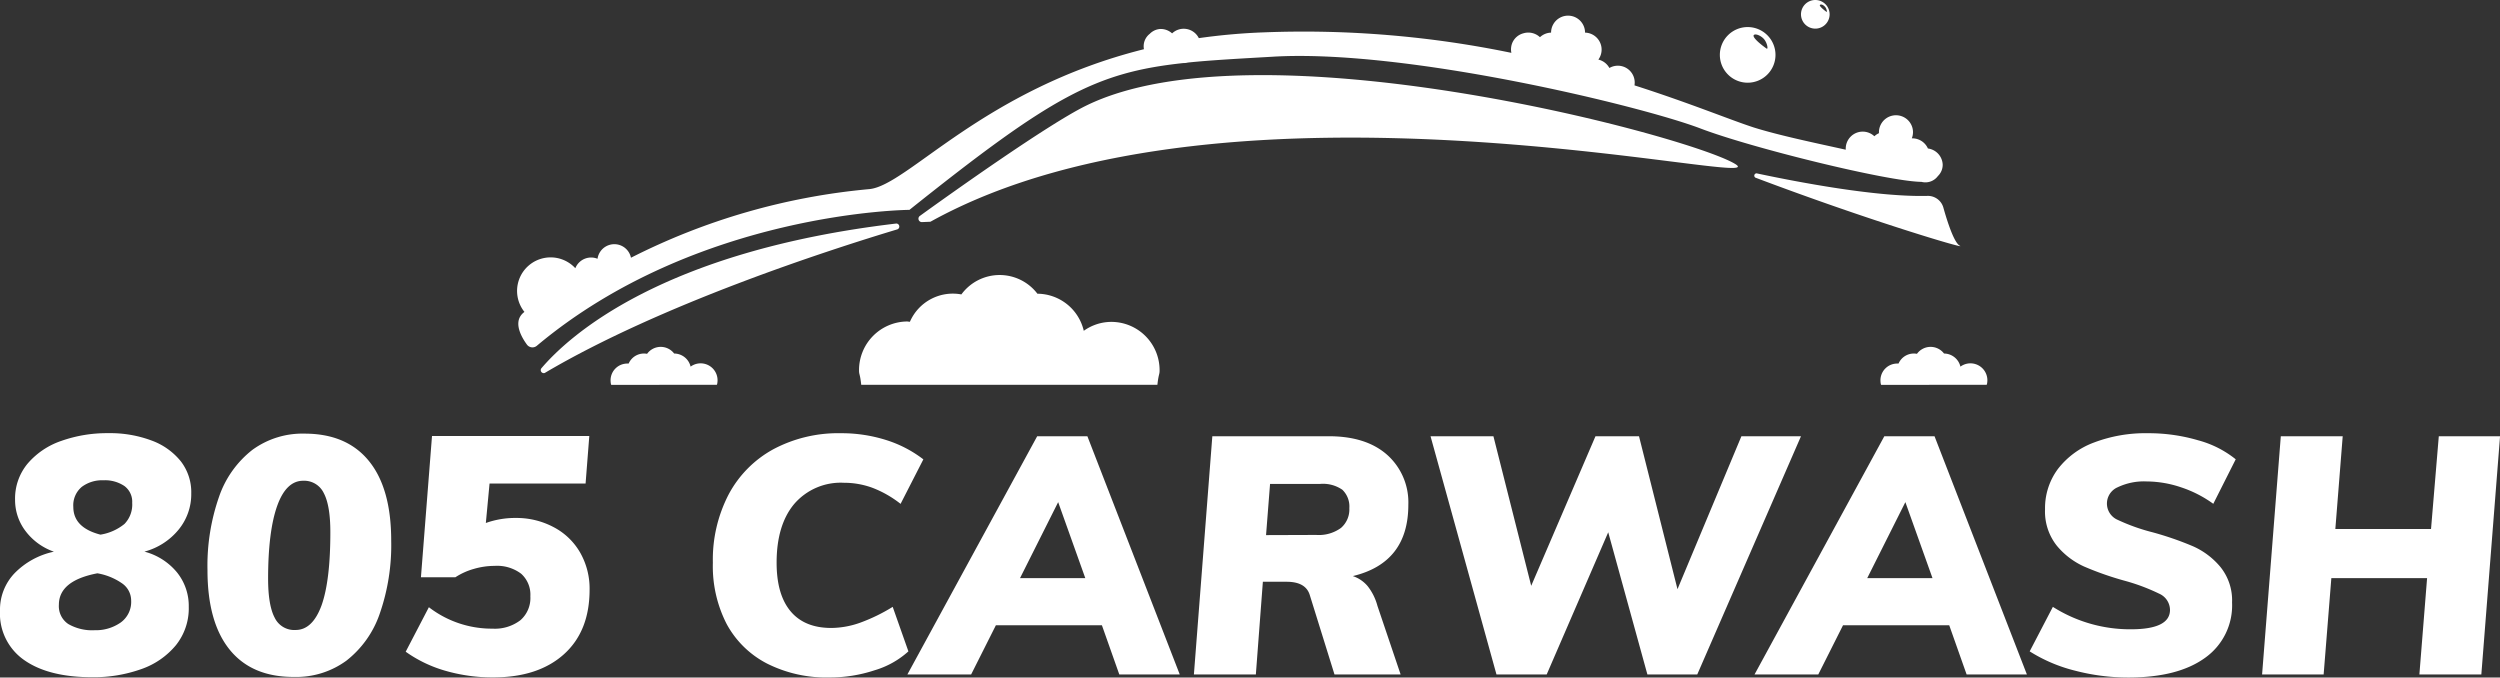 <svg xmlns="http://www.w3.org/2000/svg" viewBox="0 0 431.36 116.9"><rect x="0" y="0" width="431.36" height="116.9" fill="#333333" stroke="none"/><defs><style>.cls-1{fill:#fff;}</style></defs><title>805carwash_white</title><g id="Layer_2" data-name="Layer 2"><g id="Layer_1-2" data-name="Layer 1"><g id="_Group_" data-name="&lt;Group&gt;"><g id="_Group_2" data-name="&lt;Group&gt;"><path class="cls-1" d="M30.57,98.8a9.23,9.23,0,0,1,2,5.92,10.17,10.17,0,0,1-2.22,6.61,13.49,13.49,0,0,1-6,4.13,24.51,24.51,0,0,1-8.43,1.39q-7.51,0-11.72-2.94A9.77,9.77,0,0,1,0,105.35a9.09,9.09,0,0,1,2.51-6.44A13.34,13.34,0,0,1,9.3,95.19a10.42,10.42,0,0,1-4.91-3.58A8.84,8.84,0,0,1,2.6,86.24,9.42,9.42,0,0,1,4.76,80a13.28,13.28,0,0,1,5.83-3.93,23.68,23.68,0,0,1,8.11-1.33A20.35,20.35,0,0,1,26.13,76a11.58,11.58,0,0,1,5.08,3.61A8.72,8.72,0,0,1,33,85.14a9.64,9.64,0,0,1-2.22,6.29,11.41,11.41,0,0,1-5.86,3.75A10.83,10.83,0,0,1,30.57,98.8Zm-9.73,8.6a4.38,4.38,0,0,0,1.79-3.78,3.61,3.61,0,0,0-1.62-3,10.58,10.58,0,0,0-4.21-1.7q-6.64,1.27-6.64,5.43a3.7,3.7,0,0,0,1.62,3.32,8.24,8.24,0,0,0,4.56,1.07A7.47,7.47,0,0,0,20.84,107.4Zm.64-17a4.8,4.8,0,0,0,1.33-3.64,3.37,3.37,0,0,0-1.33-2.89,6,6,0,0,0-3.64-1A5.85,5.85,0,0,0,14.12,84a4.14,4.14,0,0,0-1.47,3.46q0,3.58,4.68,4.79A8.71,8.71,0,0,0,21.48,90.4Z"/><path class="cls-1" d="M39.64,112.11q-3.84-4.73-3.84-13.74a36,36,0,0,1,2-12.67,17.43,17.43,0,0,1,5.75-8.08,14.64,14.64,0,0,1,9-2.8q7.27,0,11.11,4.73T67.5,93.28a36,36,0,0,1-2,12.67A17.42,17.42,0,0,1,59.76,114a14.63,14.63,0,0,1-9,2.8Q43.48,116.84,39.64,112.11Zm15.85-7.68Q57,100.15,57,91.84q0-4.62-1.13-6.75a3.75,3.75,0,0,0-3.55-2.14q-2.95,0-4.5,4.36t-1.56,12.5q0,4.62,1.13,6.76A3.74,3.74,0,0,0,51,108.7Q53.93,108.7,55.49,104.43Z"/><path class="cls-1" d="M95.61,91a11.3,11.3,0,0,1,4.5,4.36,12.54,12.54,0,0,1,1.62,6.38q0,7.16-4.42,11.14t-12.15,4a29.24,29.24,0,0,1-8.34-1.15A22.41,22.41,0,0,1,70,112.45l4-7.68a17.79,17.79,0,0,0,11,3.7A7.24,7.24,0,0,0,89.81,107a5.08,5.08,0,0,0,1.7-4.1A4.85,4.85,0,0,0,89.93,99a6.88,6.88,0,0,0-4.59-1.36,12.77,12.77,0,0,0-3.58.52,11.45,11.45,0,0,0-3.18,1.44H72.63l1.91-24.37h27.14l-.64,8.2H84.47l-.64,6.81a15,15,0,0,1,5.2-.87A13.64,13.64,0,0,1,95.61,91Z"/><path class="cls-1" d="M132.36,114.5a16.51,16.51,0,0,1-7-6.87A21.79,21.79,0,0,1,123,97.09a24.37,24.37,0,0,1,2.74-11.81,19.1,19.1,0,0,1,7.74-7.79,23.79,23.79,0,0,1,11.63-2.74,25.44,25.44,0,0,1,7.74,1.16,20.68,20.68,0,0,1,6.47,3.35l-3.93,7.68a18.52,18.52,0,0,0-4.85-2.77,14.16,14.16,0,0,0-4.91-.87A10.59,10.59,0,0,0,137,87Q134,90.63,134,97.09q0,5.49,2.4,8.37t7,2.89a15.12,15.12,0,0,0,5-.9,30.44,30.44,0,0,0,5.63-2.74l2.71,7.68a15,15,0,0,1-5.83,3.26,24.49,24.49,0,0,1-7.74,1.24A22.73,22.73,0,0,1,132.36,114.5Z"/><path class="cls-1" d="M193.13,116.38l-3-8.49h-18.3l-4.27,8.49h-11l22.4-41.11h8.66l15.94,41.11ZM176,99.75h11.26l-4.68-13.11Z"/><path class="cls-1" d="M236,101.16a9.4,9.4,0,0,1,1.67,3.38l4,11.84H230.26L226,102.69q-.69-2.31-4-2.31h-4.1l-1.21,16H206l3.18-41.11h20.09q6.47,0,10.1,3.23A11,11,0,0,1,243,87.1q0,10-9.58,12.3A5.66,5.66,0,0,1,236,101.16Zm-8.89-8.86a6.5,6.5,0,0,0,4.27-1.21,4.21,4.21,0,0,0,1.44-3.41,4,4,0,0,0-1.21-3.18,5.89,5.89,0,0,0-3.87-1h-8.6l-.69,8.83Z"/><path class="cls-1" d="M300.47,75.27h10.28l-17.9,41.11h-8.6l-6.76-24.54-10.62,24.54h-8.66L246.83,75.27h10.85l6.52,25.81,11.09-25.81h7.51l6.64,26.39Z"/><path class="cls-1" d="M339.33,116.38l-3-8.49H318l-4.27,8.49h-11l22.4-41.11h8.66l15.94,41.11ZM322.18,99.75h11.26l-4.68-13.11Z"/><path class="cls-1" d="M358,115.71a26.63,26.63,0,0,1-7.79-3.32l4-7.68a24.87,24.87,0,0,0,13.45,3.87q6.76,0,6.76-3.35a3.1,3.1,0,0,0-1.88-2.8,34.13,34.13,0,0,0-5.92-2.22,53.76,53.76,0,0,1-7-2.45,13.08,13.08,0,0,1-4.76-3.64,9.48,9.48,0,0,1-2-6.26,11.31,11.31,0,0,1,2.19-6.9,14,14,0,0,1,6.21-4.59,25,25,0,0,1,9.38-1.62,30.17,30.17,0,0,1,8.6,1.21,17.57,17.57,0,0,1,6.52,3.29l-3.87,7.68a20.28,20.28,0,0,0-5.6-2.86,18.79,18.79,0,0,0-5.89-1,10.52,10.52,0,0,0-5,1,3.06,3.06,0,0,0,0,5.63,33.47,33.47,0,0,0,6,2.14,54.84,54.84,0,0,1,7,2.42,13,13,0,0,1,4.73,3.58,9.18,9.18,0,0,1,2,6.12,11.09,11.09,0,0,1-4.68,9.56q-4.68,3.38-13.22,3.38A36.23,36.23,0,0,1,358,115.71Z"/><path class="cls-1" d="M420.8,75.27h10.57l-3.23,41.11H417.45l1.33-16.63H402.26l-1.33,16.63H390.31l3.23-41.11h10.68l-1.27,16h16.51Z"/></g><g id="_Group_3" data-name="&lt;Group&gt;"><g id="_Group_4" data-name="&lt;Group&gt;"><g id="_Group_5" data-name="&lt;Group&gt;"><path class="cls-1" d="M93.39,63.57c4.74-5.58,20.78-20.22,61.24-25a.52.52,0,0,1,.22,1C142.82,43.19,114,52.53,94,64.35A.52.52,0,0,1,93.39,63.57Z"/></g><g id="_Group_6" data-name="&lt;Group&gt;"><path class="cls-1" d="M159.12,38.32a.59.59,0,0,1-.41-1.06c5.44-3.93,22-15.72,28.63-19,29.55-14.57,103.6,5,112,10s-86.9-18.78-138.8,10Z"/></g><g id="_Group_7" data-name="&lt;Group&gt;"><path class="cls-1" d="M303.1,29.91c7.37,1.57,20.78,4.11,29.45,3.89a2.77,2.77,0,0,1,2.76,2c.68,2.43,1.86,6.11,2.86,6.61,1.41.7-15.32-4.21-35.29-11.76A.4.4,0,0,1,303.1,29.91Z"/></g></g><g id="_Group_8" data-name="&lt;Group&gt;"><path class="cls-1" d="M332.65,25.62A2.94,2.94,0,0,0,330,23.87h-.13a2.85,2.85,0,0,0,.05-2,2.94,2.94,0,0,0-5.72.93c0,.06,0,.12,0,.18a2.93,2.93,0,0,0-.79.53,2.93,2.93,0,0,0-4.94,2.14c0,.06,0,.12,0,.18C313,24.62,307,23.37,302.62,22c-4-1.29-11.06-4.22-20.6-7.27a2.91,2.91,0,0,0-4.33-3,2.93,2.93,0,0,0-1.9-1.45,2.93,2.93,0,0,0-2.3-4.65,2.93,2.93,0,0,0-5.86,0,2.92,2.92,0,0,0-1.92.79,2.93,2.93,0,0,0-2.87-.67A2.88,2.88,0,0,0,261,7.26a2.94,2.94,0,0,0-.22,1.86,177,177,0,0,0-42.63-3.54,107.28,107.28,0,0,0-11.3,1,2.91,2.91,0,0,0-4.61-.82A2.92,2.92,0,0,0,200.19,5a2.78,2.78,0,0,0-1.81.84,2.71,2.71,0,0,0-1,2.65C169.63,15.44,156.61,32,150,32.63a113.37,113.37,0,0,0-41.13,11.84,2.93,2.93,0,0,0-5.77.18,2.93,2.93,0,0,0-3.83,1.63,5.79,5.79,0,0,0-8.78,7.54,2.7,2.7,0,0,0-.68.71c-1,1.54.2,3.69,1.11,4.93a1.18,1.18,0,0,0,1.71.2c27.7-23.22,64.29-23.45,64.29-23.45C181.5,16.59,189,12.52,204.18,10.88h.1a2.92,2.92,0,0,0,.7-.09c4.12-.42,8.81-.67,14.54-1,23-1.41,63.93,8.57,73.89,12.38,8.72,3.33,32.31,9.15,38.13,9.21a2.68,2.68,0,0,0,2.83-1,2.7,2.7,0,0,0,.83-2A2.93,2.93,0,0,0,332.65,25.62Z"/></g><g id="_Group_9" data-name="&lt;Group&gt;"><path class="cls-1" d="M123.67,66.39c.08,0,.14-.49.14-.79a2.92,2.92,0,0,0-4.65-2.34A2.93,2.93,0,0,0,116.32,61a2.91,2.91,0,0,0-4.67.05,2.88,2.88,0,0,0-3.18,1.68l-.18,0a2.89,2.89,0,0,0-2.94,2.89c0,.29.06.79.14.79Z"/></g><g id="_Group_10" data-name="&lt;Group&gt;"><path class="cls-1" d="M199.7,66.39c.23-2,.38-1.68.38-2.51a8.33,8.33,0,0,0-8.27-8.34A8.17,8.17,0,0,0,187,57.08a8.27,8.27,0,0,0-8-6.4,8.19,8.19,0,0,0-13.12.12A8.07,8.07,0,0,0,157,55.52c-.17,0-.34-.05-.51-.05a8.39,8.39,0,0,0-8.27,8.41c0,.83.16.51.38,2.51Z"/></g><g id="_Group_11" data-name="&lt;Group&gt;"><path class="cls-1" d="M342.77,66.39c.08,0,.14-.49.14-.79a2.92,2.92,0,0,0-4.65-2.34A2.93,2.93,0,0,0,335.43,61a2.91,2.91,0,0,0-4.67.05,2.88,2.88,0,0,0-3.18,1.68l-.18,0a2.89,2.89,0,0,0-2.94,2.89c0,.29.06.79.14.79Z"/></g><g id="_Group_12" data-name="&lt;Group&gt;"><path class="cls-1" d="M313.22,0a2.47,2.47,0,1,0,2.47,2.47A2.47,2.47,0,0,0,313.22,0Zm1.94,2.05c-.29-.2-1.39-1.05-1.12-1.22s.67.11.91.41S315.29,2.14,315.16,2.05Z"/></g><g id="_Group_13" data-name="&lt;Group&gt;"><path class="cls-1" d="M301.55,4.67a4.8,4.8,0,1,0,4.8,4.8A4.8,4.8,0,0,0,301.55,4.67Zm3.28,3.72c-.57-.38-2.71-2-2.18-2.38.36-.23,1.3.21,1.77.8C305,7.58,305.08,8.56,304.83,8.39Z"/></g></g></g></g></g></svg>